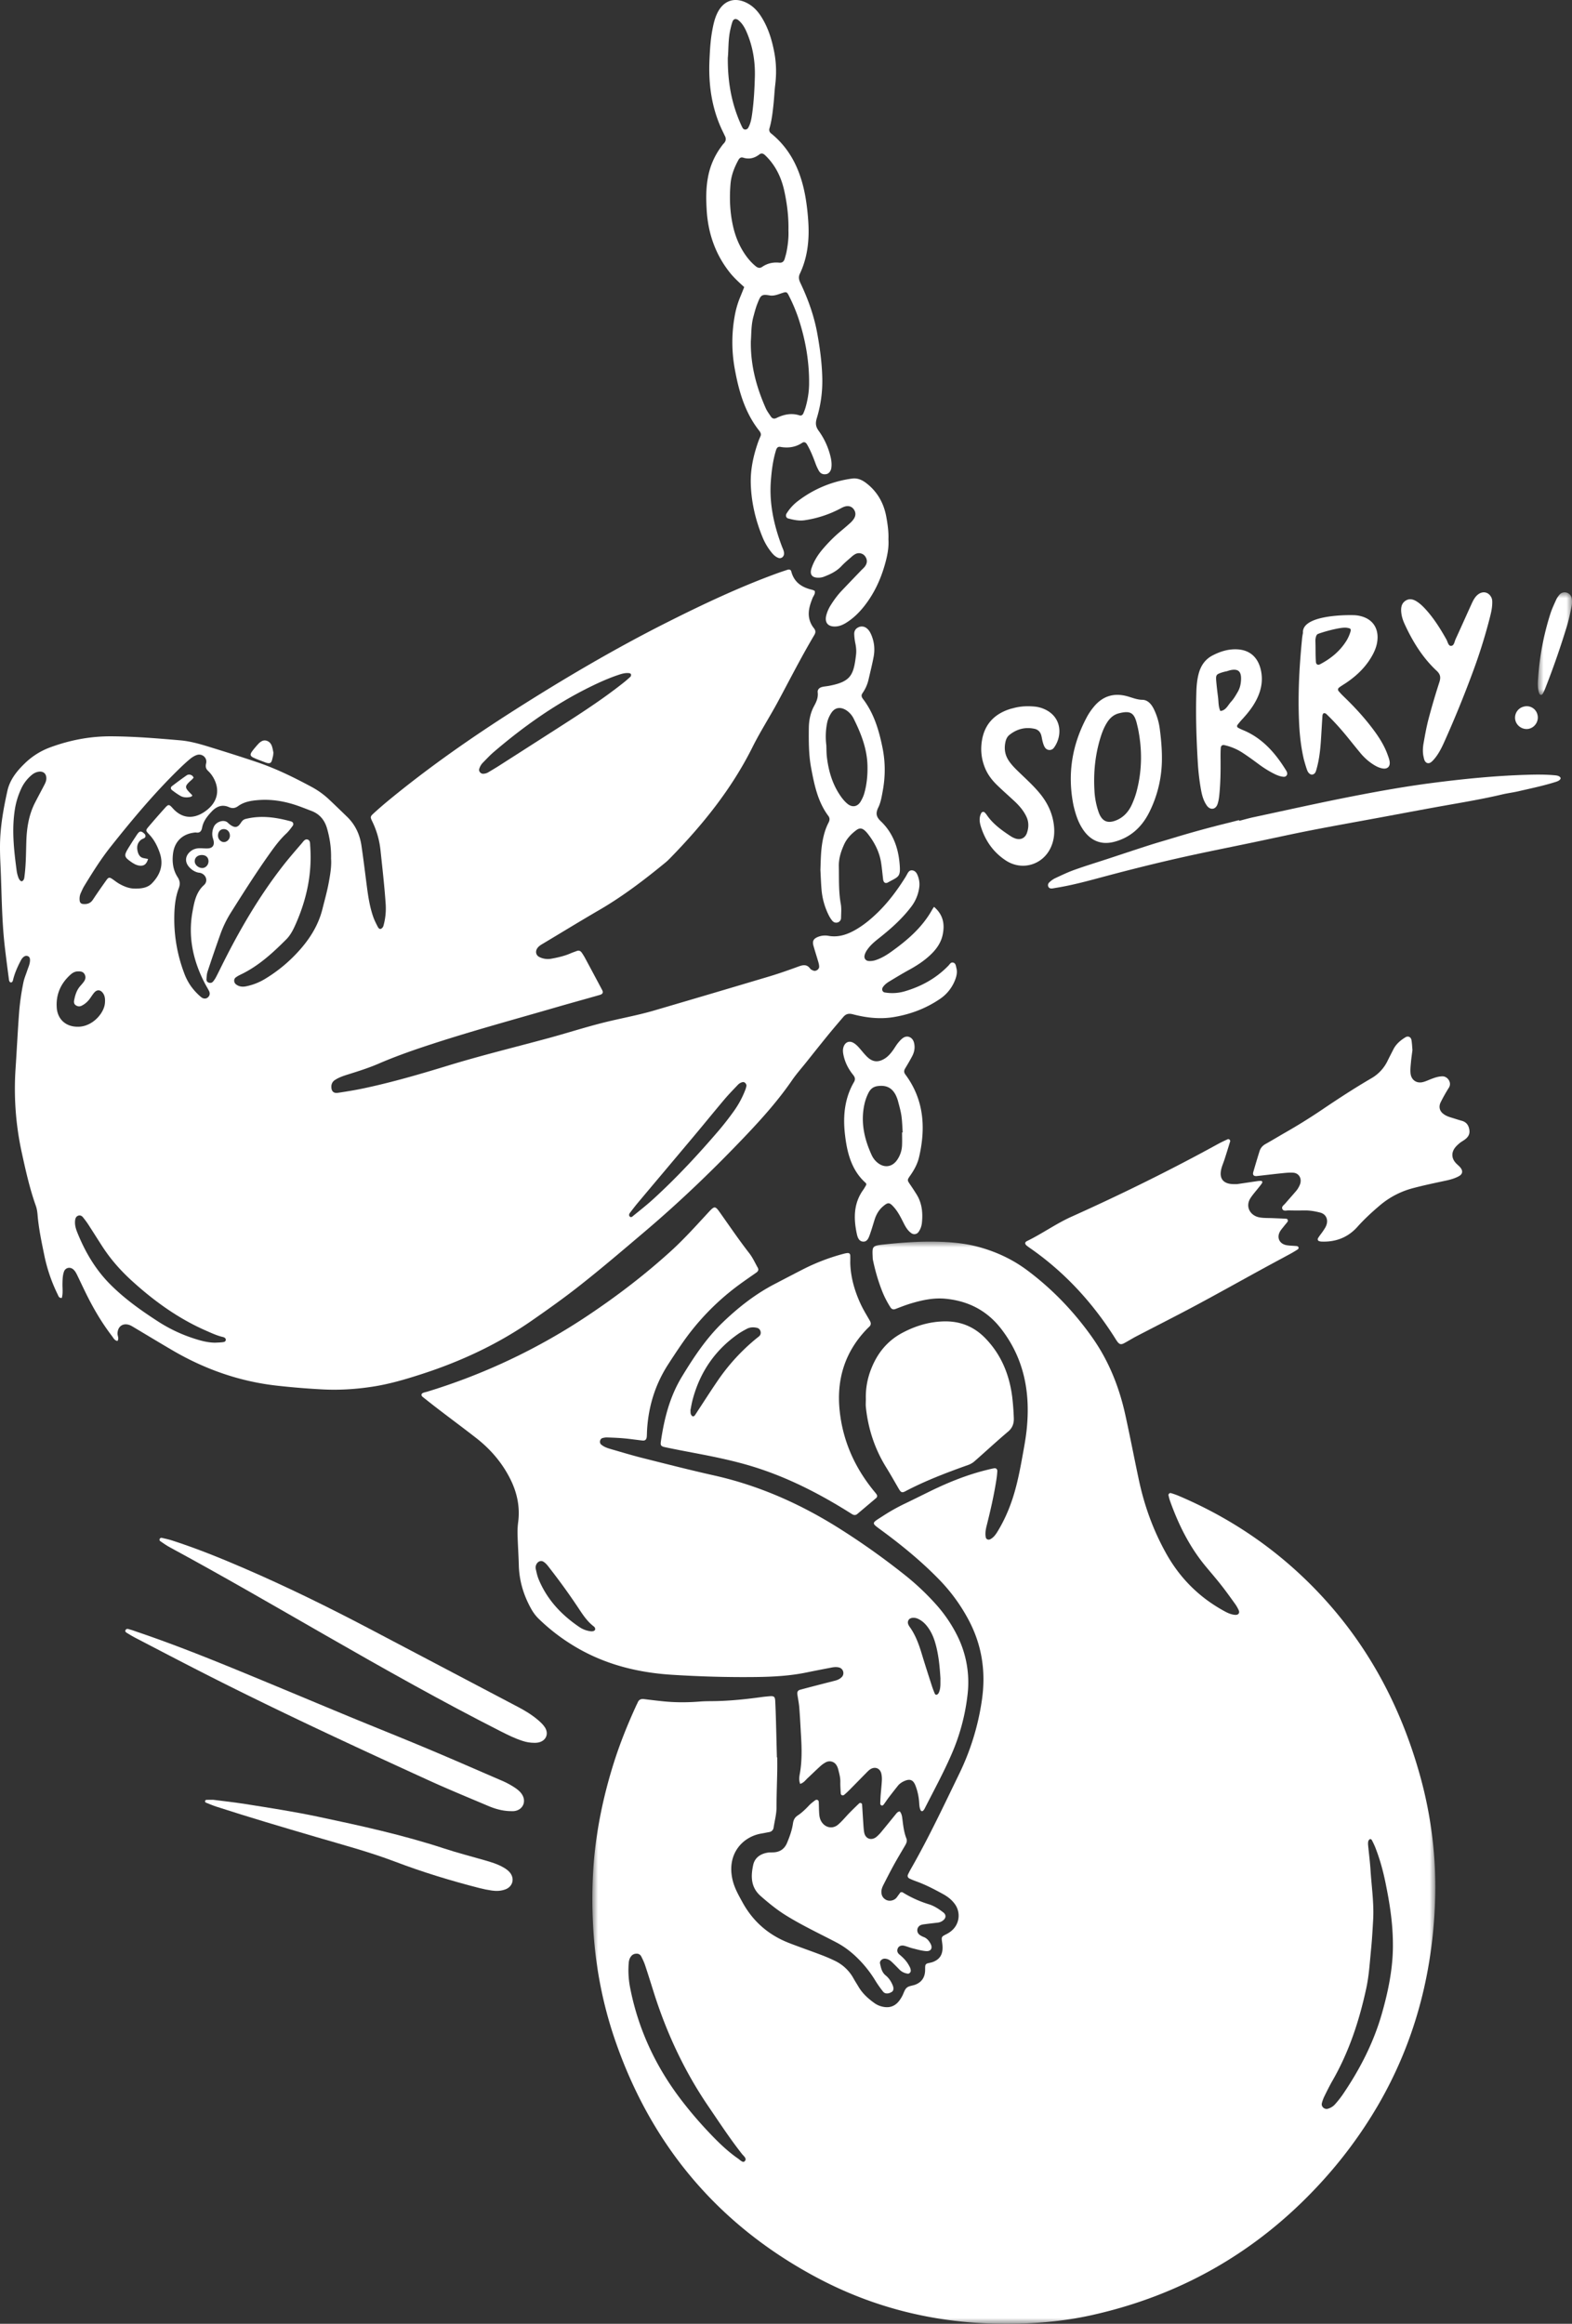 <svg viewBox="0 0 138 204" xmlns="http://www.w3.org/2000/svg" xmlns:xlink="http://www.w3.org/1999/xlink">
  <rect x="0" y="0" width="138" height="204" fill="#333333" stroke="none"/>
  <defs>
    <path id="a" d="M0 0h74v95H0z"/>
    <path id="c" d="M0 0h3v9H0z"/>
  </defs>
  <g fill="none" fill-rule="evenodd">
    <path d="M63.892 5.07c-.016 2.125.326 3.963 1.087 5.712.068.156.135.314.22.46.108.184.375.17.483-.022.229-.404.295-.854.357-1.31.142-1.049.197-2.104.227-3.16.037-1.358-.18-2.674-.718-3.924-.171-.396-.377-.764-.712-1.04-.222-.184-.439-.145-.533.114-.078.213-.129.436-.18.657-.211.897-.159 1.818-.23 2.513m5.322 15.15c.024-1.192-.118-2.3-.35-3.392-.259-1.226-.78-2.324-1.692-3.195-.16-.152-.323-.222-.519-.07-.428.33-.897.443-1.417.278-.196-.063-.325.04-.412.199-.359.654-.63 1.345-.694 2.098-.104 1.234-.059 2.464.21 3.674.21.958.58 1.851 1.153 2.647.25.347.535.66.865.927.17.137.352.177.54.048.46-.317.965-.429 1.51-.374.27.027.416-.114.484-.365.052-.193.115-.384.153-.58.127-.647.197-1.301.169-1.894m-3.302 9.743c-.027 2.162.506 4.046 1.304 5.862.113.258.288.488.443.726.124.191.288.247.501.144.648-.315 1.313-.46 2.022-.232.144.047.277-.025.34-.174.077-.183.151-.37.204-.56.185-.664.295-1.34.301-2.03.02-1.995-.327-3.927-.954-5.81a15.046 15.046 0 0 0-.837-1.962c-.147-.296-.215-.318-.53-.217-.371.12-.746.293-1.137.224-.756-.133-.795.006-1.085.731-.146.369-.244.76-.349 1.144-.205.752-.17 1.532-.223 2.154m-.581-4.762c-.494-.449-.93-.847-1.299-1.318-1.25-1.596-1.88-3.436-1.997-5.461-.055-.942-.066-1.887.109-2.828a6.454 6.454 0 0 1 1.172-2.724c.067-.09.132-.186.21-.266.208-.211.24-.441.095-.7-.041-.075-.072-.155-.11-.232-1.028-2.044-1.34-4.233-1.226-6.504.04-.83.087-1.66.238-2.479.098-.536.212-1.067.454-1.558.528-1.068 1.473-1.407 2.525-.903.547.261.962.677 1.293 1.188.63.971.965 2.06 1.178 3.192.176.935.195 1.877.081 2.824-.068.568-.09 1.142-.151 1.712-.076.712-.153 1.424-.353 2.115a.398.398 0 0 0 .143.455c1.864 1.51 2.712 3.582 3.068 5.916.099.65.167 1.308.203 1.965.085 1.536-.084 3.036-.75 4.438-.14.298-.078.536.051.809.661 1.396 1.187 2.843 1.469 4.374.238 1.296.416 2.6.449 3.922a11.164 11.164 0 0 1-.476 3.56c-.125.407-.126.722.147 1.102a6.41 6.41 0 0 1 1.08 2.403c.06.284.084.567.048.853-.038.298-.217.52-.44.565-.275.056-.507-.038-.65-.279a4.187 4.187 0 0 1-.318-.696c-.206-.564-.43-1.12-.733-1.637-.095-.163-.238-.254-.418-.136-.595.394-1.238.48-1.924.357-.19-.035-.308.075-.368.266-.275.88-.39 1.788-.46 2.703-.155 2.015.271 3.928.978 5.79.08.21.197.409.176.653-.022.243-.252.415-.477.339-.248-.084-.432-.258-.596-.456a5.366 5.366 0 0 1-.823-1.391c-.61-1.494-.975-3.053-1.022-4.671-.037-1.273.238-2.504.66-3.699.058-.161.128-.318.195-.476.063-.148.024-.277-.06-.4-.017-.024-.032-.048-.05-.07-1.255-1.586-1.796-3.472-2.15-5.433a12.99 12.99 0 0 1 .004-4.7 7.935 7.935 0 0 1 .485-1.64c.11-.262.213-.527.34-.844" fill="#FFF"/>
    <path d="M72.54 65.418c.013.31.007.69.052 1.065.152 1.267.516 2.457 1.262 3.489.162.223.349.44.56.607.424.334.88.235 1.15-.233.124-.214.234-.445.303-.683.228-.79.303-1.603.286-2.426-.03-1.49-.557-2.824-1.198-4.12a1.882 1.882 0 0 0-.659-.762c-.436-.28-.967-.326-1.335.257-.169.268-.292.548-.354.86a6.134 6.134 0 0 0-.068 1.946m-.518 10.95c.031-.904.04-1.723.19-2.532.104-.56.256-1.102.517-1.605.11-.212.141-.399-.015-.608-.923-1.234-1.226-2.718-1.506-4.205-.216-1.15-.214-2.319-.203-3.486.007-.704.14-1.372.483-1.991.194-.354.35-.722.296-1.163-.03-.242.148-.408.372-.466.203-.052.415-.065.622-.104 1.928-.365 2.163-.946 2.372-2.74.04-.343.003-.69-.07-1.034a4.86 4.86 0 0 1-.089-.748c-.015-.276.106-.49.348-.607a.673.673 0 0 1 .764.091c.197.159.314.382.408.615.242.597.303 1.224.186 1.854-.126.68-.297 1.35-.451 2.024a3.4 3.4 0 0 1-.531 1.191c-.128.184-.084.336.045.506.965 1.265 1.409 2.762 1.719 4.314.25 1.249.247 2.5.015 3.757-.091.497-.17 1.002-.388 1.45-.237.49-.21.809.213 1.21.999.947 1.5 2.19 1.64 3.584.137 1.348-.031 1.247-1.007 1.79-.23.13-.393.01-.428-.28-.056-.47-.098-.94-.167-1.406-.147-.994-.593-1.842-1.196-2.609a2.134 2.134 0 0 0-.187-.205c-.282-.275-.506-.308-.805-.084-.446.334-.836.74-1.07 1.26-.27.597-.474 1.221-.46 1.906.022 1.102-.028 2.204.17 3.3.072.396.032.816.025 1.225a.412.412 0 0 1-.313.412c-.191.051-.36-.025-.48-.18a2.725 2.725 0 0 1-.296-.472 6.19 6.19 0 0 1-.618-2.161c-.055-.628-.075-1.258-.105-1.803" fill="#FFF"/>
    <path d="m79.189 99.412.055-.002c-.034-.483-.043-.97-.11-1.448-.059-.413-.175-.818-.281-1.221a2.985 2.985 0 0 0-.231-.628c-.347-.655-.868-.865-1.576-.767-.41.057-.649.272-.827.636a4.262 4.262 0 0 0-.343.995c-.332 1.564.001 3.013.637 4.41.133.293.327.54.579.728.58.434 1.242.325 1.663-.284a2.41 2.41 0 0 0 .43-1.257c.02-.386.004-.775.004-1.162m-3.14 4.537c-.012-.029-.016-.068-.036-.085-1.284-1.133-1.67-2.718-1.849-4.386-.168-1.577 0-3.105.805-4.488.133-.229.093-.416-.065-.612-.399-.494-.7-1.048-.844-1.693-.058-.256-.094-.507-.013-.764.133-.424.49-.58.855-.38.248.134.432.343.617.556.204.236.398.486.623.698.47.444.936.483 1.486.16.324-.19.564-.477.784-.786.146-.205.272-.429.43-.622.137-.168.289-.337.464-.449.372-.236.808-.026.926.42.114.431.04.838-.162 1.216-.194.364-.403.72-.615 1.072-.114.19-.105.348.026.525 1.619 2.18 1.808 4.642 1.2 7.25-.14.602-.433 1.132-.782 1.628-.277.393-.262.401.028.823.178.26.35.525.518.792.484.763.579 1.614.488 2.51-.03.297-.122.565-.288.802a.447.447 0 0 1-.64.122c-.314-.216-.505-.544-.678-.888-.243-.483-.483-.969-.837-1.374-.402-.46-.527-.47-.97-.094-.367.311-.6.715-.747 1.185-.134.43-.258.863-.41 1.285-.107.298-.227.649-.594.627-.354-.02-.48-.344-.55-.672-.296-1.375-.287-2.7.566-3.881.09-.127.166-.266.245-.402.015-.026.013-.063.019-.095" fill="#FFF"/>
    <path d="M15.855 69.877c.217.124.493.147.768.102a.506.506 0 0 0 .203-.07c.105-.076.013-.138-.052-.203-.598-.596-.592-.681.058-1.254.069-.06.118-.132.168-.19-.045-.063-.067-.118-.114-.156-.148-.12-.345-.146-.503-.038-.438.303-.86.619-1.277.936-.15.114-.134.26.006.368.232.179.477.353.743.505" fill="#FFF"/>
    <path d="M11.447 75.621c.266.192.54.358.852.377.296.018.551-.073.701-.59l-.414-.08c-.327-.064-.473-.363-.53-.725-.06-.385.075-.692.341-.892.086-.064.19-.084.28-.143.13-.084.125-.264-.004-.382-.288-.263-.42-.256-.645.078-.264.39-.518.79-.767 1.196-.386.627-.36.769.186 1.161" fill="#FFF"/>
    <path d="M65.557 116.657c.29-.153.605-.161.916-.083.29.073.408.473.21.69-.077.082-.173.147-.261.219a17.612 17.612 0 0 0-3.451 3.773c-.579.847-1.131 1.713-1.695 2.57-.094.143-.182.29-.282.428-.051.07-.143.115-.219.066a.388.388 0 0 1-.135-.197c-.026-.079-.016-.17-.027-.335.054-.26.107-.598.195-.927.633-2.378 1.932-4.3 3.944-5.723.254-.18.53-.334.805-.48m-5.704 4.213c-1.062 1.75-1.547 3.677-1.837 5.672-.051.349.007.429.4.511.836.176 1.677.336 2.517.495 1.653.314 3.301.646 4.916 1.126 2.782.828 5.369 2.082 7.85 3.57.367.221.732.447 1.094.675.164.102.316.116.47-.014l1.636-1.382c.137-.115.123-.244.028-.372-.085-.115-.18-.223-.27-.334-1.655-2.054-2.683-4.375-2.95-7.014-.272-2.679.437-5.04 2.29-7.023.098-.105.198-.206.303-.303.178-.164.174-.334.059-.536-.283-.496-.587-.984-.824-1.502-.515-1.125-.856-2.302-.894-3.55 0-.23.008-.458-.002-.686-.006-.13-.1-.212-.225-.203-.14.009-.28.045-.417.082a18.08 18.08 0 0 0-3.584 1.388c-.813.418-1.623.84-2.432 1.263-1.685.88-3.165 2.041-4.53 3.354-1.456 1.4-2.557 3.067-3.598 4.783" fill="#FFF"/>
    <path d="M19.136 73.361c0-.33.197-.565.486-.575.329-.011.569.245.56.597-.008.292-.262.549-.536.542-.274-.008-.51-.267-.51-.564m-1.39 2.842c-.32-.006-.628-.268-.65-.553-.024-.327.213-.569.577-.587.372-.02.618.185.631.523.013.332-.25.622-.558.617m11.102 1.337c-.144.764-.356 1.515-.545 2.27-.376 1.497-1.193 2.74-2.227 3.845a13.02 13.02 0 0 1-2.87 2.317 5.145 5.145 0 0 1-1.594.613c-.318.066-.626.039-.897-.172-.192-.15-.214-.456-.025-.601.135-.103.288-.185.442-.259 1.55-.74 2.797-1.884 3.998-3.086.393-.394.631-.892.851-1.393.929-2.117 1.409-4.324 1.26-6.65-.002-.03 0-.059-.003-.087-.032-.224.03-.522-.204-.624-.246-.108-.402.155-.54.316-.582.676-1.168 1.348-1.713 2.052-2.016 2.601-3.674 5.43-5.152 8.37-.22.437-.432.878-.658 1.313-.079.15-.173.3-.287.424-.103.112-.253.123-.397.06-.122-.053-.167-.17-.16-.28.013-.228.025-.466.096-.68.362-1.094.734-2.185 1.121-3.27.243-.68.56-1.328.946-1.938 1.121-1.777 2.245-3.552 3.467-5.261.418-.586.852-1.157 1.381-1.65.208-.194.379-.432.55-.661.12-.16.055-.346-.151-.402-1.31-.357-2.627-.55-3.975-.212-.219.055-.319.19-.436.367-.26.389-.491.425-.858.184a1.818 1.818 0 0 1-.265-.218c-.336-.327-1.03-.093-1.23.354-.121.27-.168.551-.122.844.023.141.082.277.106.418.065.379-.11.611-.498.636-.227.014-.457-.014-.685-.016-.324-.003-.621.077-.874.295-.454.394-.491.92-.089 1.365.197.216.432.378.713.461.11.032.23.03.335.07.454.172.612.716.246 1.046-.7.631-.852 1.49-1.005 2.329-.406 2.215.05 4.3 1.07 6.276.12.23.257.45.375.681.102.199.088.391-.077.555-.16.158-.408.166-.622-.014a5.23 5.23 0 0 1-.927-1.014 5.019 5.019 0 0 1-.578-1.156 13.367 13.367 0 0 1-.842-4.66c0-.912.064-1.849.396-2.728.129-.341.113-.634-.105-.97-.405-.625-.494-1.345-.398-2.083.13-1.007.784-1.667 1.782-1.812.085-.012.173-.03.256-.017.34.052.46-.155.514-.435.106-.567.447-.988.822-1.392.43-.462.928-.672 1.538-.401.294.13.542.094.8-.093.53-.385 1.153-.48 1.784-.529 1.128-.087 2.222.09 3.29.443.46.154.911.338 1.365.51.725.275 1.161.811 1.371 1.551.238.838.369 1.69.348 2.624.053.696-.076 1.44-.214 2.175m-9.03 40.1c-.022.176-.203.18-.339.196-.198.023-.398.025-.598.036-.607-.006-1.187-.153-1.76-.337a13.34 13.34 0 0 1-3.178-1.482c-1.542-.995-3.041-2.052-4.335-3.371-1.266-1.29-2.156-2.825-2.828-4.498-.14-.35-.238-.711-.18-1.095.027-.18.113-.33.302-.377.153-.039.286.032.378.147.162.2.32.407.46.623.423.65.834 1.31 1.256 1.96.724 1.117 1.597 2.103 2.578 2.996 1.964 1.788 4.092 3.323 6.532 4.387.471.205.936.425 1.44.542.146.034.292.105.272.273M4.983 88.476c-.086-1.167.345-2.145 1.213-2.92.172-.153.37-.269.614-.278.235-.008.465-.003.605.23.134.222.1.445-.039.65-.097.141-.212.27-.327.4-.318.357-.45.795-.54 1.253-.036.184-.008.346.162.452.156.097.32.112.49.03.288-.141.523-.348.714-.606.136-.185.255-.385.406-.557.252-.287.567-.243.78.086.167.257.172.537.151.83-.065.924-1.136 2.112-2.387 2.089-1.022.008-1.765-.63-1.842-1.66m2.11-10.08c.096-.21.185-.424.304-.619.72-1.177 1.451-2.35 2.308-3.43 1.891-2.385 3.842-4.72 6.022-6.846.308-.3.622-.595.952-.868.174-.145.376-.273.587-.348.468-.165.943.232.83.722-.07.296-.034.479.182.682.184.174.346.387.469.61.584 1.06.322 2.042-.476 2.726-.963.825-2.142 1.022-3.109-.072-.314-.355-.38-.355-.665-.039-.481.532-.953 1.072-1.418 1.62-.305.359-.31.38.005.709.449.468.731 1.023.94 1.628.36 1.05.045 1.926-.69 2.68-.335.343-.814.475-1.524.457-.432.003-.912-.173-1.363-.434-.197-.113-.376-.26-.565-.389-.273-.187-.352-.183-.553.098-.4.562-.794 1.127-1.174 1.702-.221.336-.529.415-.89.373-.16-.019-.252-.127-.27-.287-.027-.233 0-.461.098-.676m-3.03-9.973c-.013.204-.14.43-.261.66-.24.458-.485.914-.722 1.375-.552 1.074-.733 2.238-.769 3.427-.031 1.009-.028 2.018-.158 3.021-.022.17-.028.352-.203.45-.111.062-.276-.11-.366-.398a3.012 3.012 0 0 1-.12-.504c-.243-1.831-.453-3.664-.14-5.51.103-.6.29-1.174.546-1.724.209-.45.508-.835.882-1.158.2-.171.422-.292.69-.318.402-.039.665.216.621.679m38.003-.9a1.3 1.3 0 0 1 .346-.589c.302-.306.595-.625.92-.904 2.623-2.247 5.42-4.233 8.524-5.753.797-.39 1.605-.752 2.447-1.032.3-.1.601-.186.92-.149.082.01.17.042.177.156-.014.05-.013.12-.047.151-.19.174-.384.345-.585.506-1.864 1.485-3.863 2.77-5.865 4.053-1.712 1.097-3.422 2.195-5.135 3.29-.29.185-.587.357-.88.534a.915.915 0 0 1-.487.143c-.204-.001-.385-.213-.335-.406m13.302 38.864c.21-.274.42-.548.642-.812 1.645-1.96 3.295-3.914 4.939-5.875.886-1.057 1.755-2.13 2.645-3.184.37-.438.772-.85 1.168-1.265a.81.81 0 0 1 .44-.254c.13-.024.311.092.328.318-.011.044-.035.185-.084.316a8.3 8.3 0 0 1-1.063 1.97 25.593 25.593 0 0 1-1.273 1.632c-1.815 2.119-3.71 4.162-5.77 6.041-.55.502-1.137.965-1.717 1.434-.093.076-.232.238-.36.062-.098-.137.02-.272.105-.383m-8.659 9.531c1.365-.95 2.722-1.912 4.033-2.94 2.01-1.575 3.95-3.237 5.899-4.89 3.154-2.678 6.13-5.548 8.977-8.554 1.404-1.483 2.753-3.011 3.915-4.702.373-.544.816-1.04 1.228-1.557.628-.786 1.252-1.574 1.887-2.354.453-.556.92-1.102 1.386-1.646.222-.259.463-.328.832-.232 1.194.313 2.408.451 3.645.238 1.429-.245 2.754-.743 3.962-1.556a3.55 3.55 0 0 0 1.41-1.801c.108-.308.159-.62.076-.934-.048-.183-.05-.43-.291-.486-.203-.046-.292.148-.406.267-1.085 1.124-2.403 1.843-3.886 2.27a3.903 3.903 0 0 1-1.699.088c-.219-.034-.298-.28-.169-.47.15-.221.357-.375.578-.508.564-.34 1.127-.683 1.704-.999.732-.401 1.425-.853 2.018-1.45.455-.457.805-.984.942-1.622.199-.927.064-1.766-.757-2.468-.063.096-.115.166-.157.24-.877 1.578-2.204 2.709-3.639 3.731-.397.283-.815.53-1.282.69a1.58 1.58 0 0 1-.671.093c-.254-.024-.405-.238-.348-.487.06-.26.203-.472.367-.676.29-.363.653-.644 1.013-.93.99-.788 1.926-1.632 2.7-2.647a3.558 3.558 0 0 0 .722-1.733c.05-.386-.014-.75-.165-1.098-.094-.216-.255-.396-.519-.387-.194.008-.287.166-.372.32-.056.1-.11.203-.171.3-.692 1.1-1.46 2.14-2.388 3.05-.575.563-1.191 1.083-1.884 1.493-.752.446-1.546.743-2.448.591a1.69 1.69 0 0 0-.928.081c-.41.165-.53.37-.408.801.133.472.285.937.422 1.408.039.136.073.28.074.42.001.224-.29.421-.496.342-.104-.04-.229-.089-.29-.174-.273-.38-.595-.347-.985-.205-.859.314-1.722.62-2.597.883a2054.28 2054.28 0 0 1-10.11 2.991c-1.508.444-3.06.71-4.582 1.099-1.576.402-3.13.901-4.7 1.328-2.95.802-5.92 1.523-8.845 2.42-2.432.745-4.874 1.456-7.363 1.985-.753.16-1.515.283-2.278.398-.392.059-.583-.15-.576-.55a.664.664 0 0 1 .318-.578c.364-.24.774-.37 1.182-.498.9-.282 1.798-.566 2.667-.942 1.312-.568 2.659-1.05 4.015-1.502 3.825-1.274 7.715-2.323 11.583-3.447 1.263-.366 2.53-.712 3.794-1.075.27-.078.329-.215.208-.443-.5-.942-1.002-1.881-1.507-2.82a5.523 5.523 0 0 0-.273-.44c-.106-.159-.25-.23-.44-.157-.187.07-.377.134-.56.213-.53.229-1.086.356-1.649.46a1.678 1.678 0 0 1-1.086-.146c-.282-.144-.36-.462-.194-.735.125-.207.322-.32.52-.438 1.647-.984 3.283-1.989 4.943-2.953 2.064-1.2 3.954-2.644 5.796-4.156.155-.127.3-.269.44-.412 2.843-2.913 5.38-6.052 7.215-9.734.68-1.365 1.512-2.65 2.235-3.995 1.05-1.952 2.053-3.93 3.186-5.836.144-.242.123-.408-.042-.618a2 2 0 0 1-.439-1.37c.023-.438.167-.845.325-1.25.08-.204.265-.379.194-.644-.075-.032-.15-.076-.23-.095-.896-.208-1.58-.652-1.828-1.613-.044-.17-.192-.19-.346-.138-.27.092-.543.178-.812.275-3.339 1.213-6.548 2.725-9.719 4.322-4.556 2.293-8.95 4.877-13.258 7.614-3.898 2.478-7.683 5.117-11.254 8.061-.42.347-.832.704-1.235 1.072-.344.314-.35.342-.162.736a7.59 7.59 0 0 1 .72 2.478c.098.918.199 1.835.289 2.754.065.66.124 1.321.169 1.983a5.659 5.659 0 0 1-.198 1.971.433.433 0 0 1-.21.247c-.119.054-.222-.058-.272-.155-.145-.28-.292-.564-.398-.86-.3-.846-.442-1.73-.559-2.617-.161-1.23-.308-2.463-.49-3.689-.145-.964-.542-1.817-1.247-2.503-.515-.5-1.031-1-1.553-1.492a7.198 7.198 0 0 0-1.524-1.115c-1.564-.843-3.153-1.63-4.839-2.198-1.191-.402-2.39-.784-3.59-1.155-1.038-.32-2.082-.669-3.162-.762-2.02-.175-4.044-.343-6.074-.352-1.846-.007-3.63.338-5.365.982a6.305 6.305 0 0 0-2.227 1.423c-.685.668-1.28 1.411-1.496 2.38-.275 1.238-.509 2.484-.606 3.754-.071.925-.044 1.844-.001 2.768.111 2.392.102 4.79.379 7.173.113.974.24 1.947.37 2.92.009.072.064.18.12.197.144.044.203-.084.229-.194.134-.566.363-1.093.626-1.607.093-.18.185-.363.366-.47a.338.338 0 0 1 .326-.022c.12.054.164.16.172.276.025.359-.14.672-.247 1-.107.327-.247.647-.32.983a21.558 21.558 0 0 0-.41 2.998c-.11 1.525-.183 3.053-.286 4.578-.168 2.494.01 4.963.542 7.4.344 1.575.693 3.152 1.235 4.675.085.242.128.505.15.762.097 1.212.35 2.397.594 3.583a14.266 14.266 0 0 0 1.17 3.427c.07.143.11.34.366.319.12-.417.049-.851.059-1.279.008-.348.016-.695.13-1.026.125-.364.551-.453.835-.188.195.182.295.423.408.655.25.519.494 1.041.75 1.557.63 1.267 1.346 2.48 2.207 3.603.136.177.23.407.493.456.164-.217.006-.438.01-.655.012-.62.468-.95 1.047-.748.133.046.256.125.378.198 1.133.674 2.26 1.358 3.397 2.023 2.853 1.67 5.91 2.742 9.193 3.106a67.63 67.63 0 0 0 4.015.328c1.457.074 2.91-.02 4.357-.242 1.475-.226 2.897-.645 4.312-1.104 3.448-1.116 6.704-2.631 9.693-4.713" fill="#FFF"/>
    <path d="M74.32 44.436c.307-.034.547.104.69.373.141.268.088.52-.061.748a1.996 1.996 0 0 1-.34.381c-.274.247-.556.484-.837.72-.544.455-1.044.96-1.512 1.504-.432.502-.796 1.057-1.015 1.707-.173.514-.001.814.498.843.187.012.39-.01.565-.076.57-.217 1.122-.471 1.566-.945.272-.29.58-.542.877-.805a1.67 1.67 0 0 1 .34-.246.672.672 0 0 1 .88.234c.188.29.168.59-.07.89-.089.112-.2.202-.299.305-.572.597-1.145 1.192-1.714 1.792-.354.374-.662.79-.94 1.232a3.11 3.11 0 0 0-.42.958c-.13.574.123.917.666.947.37.02.705-.096 1.021-.285.656-.393 1.202-.923 1.684-1.542.844-1.082 1.417-2.31 1.794-3.659.2-.714.346-1.43.298-2.158.027-.677-.068-1.323-.182-1.96-.221-1.241-.805-2.25-1.772-2.988-.37-.284-.772-.456-1.231-.393a9.958 9.958 0 0 0-4.719 1.943 4.043 4.043 0 0 0-1.038 1.127c-.102.169-.039.385.136.43.48.126.96.234 1.464.157a9.753 9.753 0 0 0 3.133-1.03c.174-.092.345-.182.539-.204" fill="#FFF"/>
    <path d="M76.012 123.534c.198 1.899.779 3.667 1.787 5.29.382.616.736 1.25 1.102 1.877.182.313.28.37.571.217 1.79-.943 3.674-1.654 5.573-2.331a1.71 1.71 0 0 0 .532-.33c.976-.857 1.927-1.741 2.918-2.577.396-.334.524-.732.503-1.201a22.161 22.161 0 0 0-.147-1.904c-.257-1.944-.975-3.676-2.358-5.1-.982-1.01-2.174-1.493-3.563-1.474-1.315.017-2.545.385-3.707 1.001-1.313.696-2.19 1.772-2.734 3.144a6.627 6.627 0 0 0-.48 2.662c0 .242-.022.487.003.726" fill="#FFF"/>
    <path d="M22.766 66.732c.116.046.236.082.35.131.748.32.716.05.854-.5.022-.09.02-.187.03-.301-.082-.377-.106-.835-.533-1.013-.42-.175-.712.156-.952.435-.746.865-.698.873.25 1.248" fill="#FFF"/>
    <path d="M51.886 143.21a2.231 2.231 0 0 1-1.035-.381c-1.569-1.066-2.824-2.402-3.558-4.17-.12-.286-.187-.596-.255-.9a.624.624 0 0 1 .138-.56c.14-.164.36-.207.536-.096.248.157.41.396.583.62a56.867 56.867 0 0 1 2.452 3.399c.392.593.778 1.196 1.356 1.641.092.071.162.157.142.286-.016.105-.172.175-.359.162m27.876-.997c.117-.197.47-.252.787-.118.348.149.625.393.854.692.316.412.529.873.678 1.368.313 1.043.413 2.116.478 3.207-.014.412.04.845-.15 1.246a.35.35 0 0 1-.17.165c-.09.035-.16-.045-.19-.122a8.56 8.56 0 0 1-.239-.637c-.295-.92-.594-1.839-.873-2.764-.255-.847-.544-1.675-1.063-2.407-.133-.188-.252-.395-.112-.63m-13.4 5.008c1.493-.018 2.978-.098 4.445-.4.728-.15 1.459-.29 2.19-.431.225-.043.456-.064.681.001.356.102.48.56.224.827-.162.17-.37.265-.596.323-.609.157-1.218.312-1.827.47-.416.108-.83.217-1.245.33-.2.054-.264.203-.237.392.055.394.139.786.17 1.182.065.823.105 1.647.153 2.471.066 1.11.091 2.219-.106 3.323-.049.274-.096.562.03.893.33-.102.467-.332.651-.501.378-.349.742-.712 1.124-1.057.146-.133.313-.251.488-.343a.7.7 0 0 1 .906.234c.077.116.135.253.17.389.09.357.193.712.186 1.09-.006.341.017.683.038 1.024.01.163.183.229.312.117.173-.149.34-.306.5-.468.463-.467.92-.938 1.383-1.406.12-.121.237-.25.376-.347.42-.287.885-.112.992.375.043.193.056.397.046.594-.023.426-.072.85-.105 1.276a13.5 13.5 0 0 0-.036.766c-.001.045.038.107.078.134.09.06.172.002.222-.063.155-.205.293-.422.449-.626.258-.34.524-.677.79-1.012.143-.182.329-.311.541-.41.516-.237.811-.134 1.013.392.175.453.279.926.317 1.411.02.255.018.516.137.75.04.08.137.106.21.041a.706.706 0 0 0 .148-.208c.788-1.55 1.62-3.078 2.318-4.672a18.17 18.17 0 0 0 1.442-5.337 9.138 9.138 0 0 0-.862-5.066 12.35 12.35 0 0 0-1.907-2.83 22.24 22.24 0 0 0-2.876-2.692 64.444 64.444 0 0 0-5.598-3.968c-3.413-2.154-7.05-3.776-11.012-4.663-2.095-.469-4.175-1.002-6.256-1.526-.944-.237-1.875-.521-2.81-.79-.303-.087-.603-.19-.848-.4-.178-.152-.11-.499.115-.563.135-.04.281-.062.421-.057.487.017.974.035 1.459.079.542.049 1.08.13 1.621.19.246.029.365-.076.39-.334.015-.17.013-.341.022-.511.112-2.09.697-4.031 1.832-5.8.385-.6.779-1.196 1.183-1.783a21.68 21.68 0 0 1 4.965-5.17c.527-.391 1.07-.763 1.61-1.14.162-.114.235-.247.132-.431-.238-.422-.437-.875-.731-1.254-.843-1.083-1.616-2.212-2.406-3.331-.652-.924-.585-.934-1.382-.071-1.007 1.092-2.004 2.193-3.105 3.195-2.268 2.061-4.693 3.92-7.243 5.625a53.4 53.4 0 0 1-14.138 6.714c-.109.034-.223.054-.33.091-.214.075-.25.237-.074.377.492.393.986.781 1.486 1.163 1.068.816 2.148 1.617 3.207 2.443 1.28.999 2.311 2.209 3.027 3.67.577 1.18.827 2.416.654 3.73a6.972 6.972 0 0 0-.051 1.107c.025.882.087 1.763.109 2.645.034 1.368.414 2.634 1.077 3.826.182.328.397.622.665.885a17.01 17.01 0 0 0 2.683 2.13c2.736 1.771 5.773 2.583 9.002 2.788 2.462.156 4.925.228 7.392.198" fill="#FFF"/>
    <g transform="translate(52 109)">
      <mask id="b" fill="#fff">
        <use xlink:href="#a"/>
      </mask>
      <path d="M64.04 75.64c.054-.219.137-.436.237-.639.226-.46.454-.92.71-1.366 1.447-2.523 2.34-5.252 2.952-8.085.248-1.148.31-2.32.428-3.484.082-.824.125-1.652.174-2.479.088-1.49-.137-2.964-.23-4.445-.045-.712-.14-1.421-.207-2.132a1.206 1.206 0 0 1 .005-.34.328.328 0 0 1 .126-.2c.08-.05.169.016.205.087.116.228.23.458.32.697.381.987.66 2.007.871 3.042.36 1.764.649 3.539.647 5.432.013 2.021-.4 4.057-.976 6.069-.74 2.58-1.956 4.923-3.46 7.124a9.02 9.02 0 0 1-.637.801c-.17.197-.39.33-.641.402-.292.083-.595-.186-.523-.483m-50.67 5.093c-.158.161-.398-.11-.575-.234-.987-.684-1.836-1.527-2.655-2.401a34.693 34.693 0 0 1-2.584-3.076c-2.134-2.885-3.586-6.083-4.26-9.628a7.964 7.964 0 0 1-.105-2.05c.014-.203.06-.395.179-.565.123-.176.282-.276.548-.27a.43.43 0 0 1 .373.242c.13.253.252.513.342.782.253.759.49 1.523.73 2.286 1.128 3.594 2.696 6.974 4.817 10.087.964 1.414 1.9 2.847 2.96 4.192.143.18.46.402.23.635M43.866 8.386C42.266 6.131 40.387 4.17 38.18 2.52 36.884 1.552 35.456.889 33.907.467c-1.213-.33-2.455-.435-3.703-.461-1.56-.033-3.114.082-4.667.25-1.011.108-.968.181-.925 1.188.005.113.032.226.057.338.19.867.438 1.716.762 2.542.198.507.447.989.74 1.446.103.16.242.218.437.144.45-.172.9-.35 1.36-.488.983-.293 1.988-.511 3.017-.414 1.981.187 3.634 1.013 4.884 2.62 2.009 2.582 2.583 5.538 2.273 8.728-.06.625-.162 1.248-.273 1.866-.263 1.463-.518 2.928-.983 4.345-.323.982-.738 1.92-1.27 2.804-.176.292-.362.583-.68.75-.167.088-.365.012-.399-.17-.065-.345-.007-.68.078-1.017.343-1.358.654-2.723.865-4.11.034-.225.057-.453.07-.681.008-.164-.114-.278-.265-.252-.195.033-.388.081-.58.128-1.745.421-3.4 1.085-5.011 1.87-.74.362-1.476.732-2.218 1.088a17.1 17.1 0 0 0-1.932 1.08c-1.086.707-1.105.585-.071 1.35 1.764 1.303 3.456 2.692 4.989 4.272a15.424 15.424 0 0 1 2.561 3.514c1.184 2.223 1.537 4.571 1.172 7.062a21.95 21.95 0 0 1-1.982 6.448c-1.347 2.773-2.657 5.567-4.185 8.248a8.047 8.047 0 0 0-.32.605c-.07.153-.003.288.137.356.203.1.416.181.629.259.803.291 1.556.688 2.304 1.097.43.235.807.53 1.086.942a1.73 1.73 0 0 1-.059 2c-.194.251-.439.439-.725.583-.449.227-.443.235-.372.744.02.141.034.284.035.427.005.634-.252 1.033-.825 1.261-.157.063-.328.084-.492.13a.266.266 0 0 0-.204.243c-.013.142-.006.285-.012.428-.028.571-.306.973-.828 1.187-.258.107-.585.112-.781.281-.198.17-.267.49-.403.739-.081.15-.173.297-.278.43-.373.475-.86.627-1.44.496a1.923 1.923 0 0 1-.699-.303c-.561-.399-1.067-.852-1.421-1.457-.145-.246-.302-.485-.44-.735a3.678 3.678 0 0 0-1.66-1.548 14.324 14.324 0 0 0-1.172-.502c-.928-.352-1.866-.677-2.792-1.035-1.789-.69-3.169-1.866-4.103-3.561-.345-.626-.702-1.245-.874-1.949-.564-2.315.876-3.842 2.535-4.113.223-.037.445-.085.668-.126a.455.455 0 0 0 .392-.4c.089-.592.254-1.17.254-1.78 0-1.058.043-2.116.063-3.174.008-.4.001-.8.001-1.201h-.03c-.028-1.058-.052-2.116-.082-3.174-.017-.6-.036-1.202-.067-1.801-.02-.357-.118-.427-.493-.395-.226.02-.453.04-.677.07-1.378.19-2.758.335-4.15.359-.425.007-.852.002-1.275.036-1.105.089-2.209.091-3.312-.026a78.323 78.323 0 0 1-1.603-.187c-.253-.032-.447.029-.554.282-.044.105-.1.205-.148.309-.761 1.663-1.442 3.358-1.989 5.107C.98 48.65.38 51.503.132 54.418a40.815 40.815 0 0 0-.091 5.145c.149 3.6.779 7.107 1.944 10.505 3.198 9.32 9.13 16.313 17.775 20.903 4.889 2.597 10.136 3.906 15.677 4.02 2.85.057 5.672-.139 8.45-.76 7.808-1.747 14.466-5.558 19.927-11.464a39.442 39.442 0 0 0 5.099-6.852c3.246-5.541 4.84-11.565 5.064-17.966a36.397 36.397 0 0 0-1.33-11.117c-1.903-6.818-5.296-12.736-10.465-17.575-3.171-2.969-6.77-5.27-10.756-6.959a6.591 6.591 0 0 0-.641-.222c-.109-.033-.232.089-.206.2.039.166.079.334.136.495.746 2.086 1.72 4.047 3.144 5.757.456.547.922 1.087 1.362 1.648.422.538.82 1.096 1.219 1.651.116.161.212.34.297.52.12.257-.028.442-.32.418-.438-.036-.81-.252-1.178-.462-2.073-1.184-3.69-2.824-4.862-4.922-1.125-2.011-1.904-4.15-2.387-6.4-.413-1.928-.782-3.866-1.207-5.791-.542-2.452-1.456-4.742-2.918-6.804" fill="#FFF" mask="url(#b)"/>
    </g>
    <path d="M78.466 163.719c.314-.57.65-1.127.978-1.688.117-.2.217-.402.124-.64-.21-.531-.275-1.09-.345-1.651-.03-.24-.052-.502-.235-.72-.191.02-.287.165-.392.294-.394.483-.784.969-1.183 1.448a3.513 3.513 0 0 1-.468.49c-.453.367-.986.174-1.083-.396-.052-.305-.063-.617-.085-.927-.036-.506-.062-1.013-.099-1.519-.008-.114-.17-.177-.256-.096-.288.273-.57.55-.848.832-.336.344-.638.726-1.003 1.036-.511.433-1.194.253-1.504-.341-.137-.262-.15-.542-.164-.823-.014-.282-.012-.565-.029-.846-.009-.155-.185-.225-.317-.126-.18.137-.365.273-.52.436-.312.33-.636.649-1.016.9-.26.173-.366.397-.41.697-.084.59-.29 1.15-.516 1.698-.211.512-.604.808-1.177.836-.17.009-.343-.001-.51.024-.65.099-1.15.449-1.287 1.08-.214.99-.225 1.958.652 2.73.705.619 1.423 1.206 2.225 1.703 1.426.884 2.944 1.596 4.427 2.372.843.442 1.555 1.037 2.194 1.728.463.5.87 1.042 1.224 1.625.206.337.437.661.683.97.167.212.49.198.774.01.136-.089.172-.302.078-.54-.138-.346-.336-.66-.627-.895-.34-.276-.412-.665-.497-1.047-.05-.225.183-.435.421-.426.243.01.437.12.605.28.225.215.445.436.66.66.206.214.455.334.746.377.132.02.272-.127.267-.262-.006-.208-.112-.377-.211-.547-.203-.346-.485-.622-.793-.878-.168-.14-.225-.324-.137-.532.086-.203.31-.297.581-.228.247.062.484.166.732.226.385.095.771.209 1.163.241.443.037.608-.272.399-.654-.14-.254-.31-.47-.593-.58a1.52 1.52 0 0 1-.372-.2.494.494 0 0 1 .091-.842c.123-.058.27-.072.41-.091.365-.049.733-.088 1.1-.133a.925.925 0 0 0 .465-.193c.27-.21.289-.5.017-.707-.384-.292-.786-.563-1.254-.709a9.894 9.894 0 0 1-2.319-1.052c-.038-.024-.104-.003-.181-.003l-.192.26c-.068.09-.127.19-.207.267-.221.217-.602.278-.87.135-.272-.146-.405-.38-.408-.692-.002-.236.086-.443.189-.644.295-.578.59-1.158.903-1.727" fill="#FFF"/>
    <path d="M128.333 98.395c-.244-.068-.486-.146-.728-.222-.188-.06-.381-.109-.56-.19a1.55 1.55 0 0 1-.426-.271c-.26-.246-.323-.595-.144-.954.218-.438.46-.865.72-1.278.276-.435-.112-.993-.563-.991-.347.001-.663.11-.98.23-.264.1-.522.231-.795.287-.528.108-.966-.212-1.028-.762-.035-.312.002-.636.03-.953.032-.375.09-.747.135-1.113-.028-.301-.037-.593-.087-.876-.046-.266-.297-.38-.519-.246-.441.268-.833.594-1.075 1.078-.168.335-.343.666-.507 1.003a3.526 3.526 0 0 1-1.444 1.538c-1.47.858-2.897 1.79-4.31 2.745-1.036.7-2.096 1.36-3.18 1.98-.59.337-1.171.693-1.766 1.024-.264.147-.446.35-.536.639a82.92 82.92 0 0 0-.549 1.829c-.072.254.044.379.314.35.727-.077 1.453-.17 2.18-.243.335-.034.676-.072 1.01-.049.509.035.774.508.605 1.003a2.067 2.067 0 0 1-.4.661c-.296.35-.605.688-.902 1.037-.122.144-.36.276-.247.496.105.205.355.108.542.112.479.012.957.009 1.436.004.455-.005.9.076 1.336.188.495.127.719.582.55 1.083-.062.188-.181.358-.29.524-.143.216-.314.412-.447.633-.057.095-.04.23.108.27a.74.74 0 0 0 .165.034c1.247.057 2.331-.341 3.182-1.293.613-.687 1.284-1.302 1.98-1.892a7.373 7.373 0 0 1 2.917-1.509c.954-.254 1.918-.453 2.88-.66.388-.082.768-.19 1.119-.38.343-.183.39-.471.13-.779-.13-.152-.295-.27-.424-.423-.334-.394-.358-.853-.058-1.273.116-.161.268-.298.419-.426.129-.11.282-.19.422-.288.295-.208.5-.462.442-.868-.058-.414-.254-.695-.657-.809" fill="#FFF"/>
    <path d="M113.826 109.39c-.29-.03-.586-.027-.873-.076-.61-.103-.882-.624-.61-1.16.09-.178.234-.33.357-.49.106-.138.224-.267.327-.406.074-.1.012-.258-.112-.266-.378-.025-.758-.034-1.136-.052-.41-.02-.827.004-1.225-.07-.813-.153-1.268-.956-.764-1.715.207-.312.461-.594.694-.89.106-.136.223-.266.31-.413.038-.063.024-.179-.097-.184a1.898 1.898 0 0 0-.346.026c-.636.092-1.272.187-1.755.258-.215 0-.274.002-.332 0-.86-.02-1.242-.468-1.062-1.282.068-.308.202-.6.299-.902.167-.521.33-1.043.49-1.567.032-.108-.112-.237-.21-.191-.292.134-.584.268-.864.422-4.192 2.306-8.484 4.414-12.85 6.378-1.362.613-2.572 1.488-3.91 2.141-.205.1-.205.253-.026.4.09.074.185.141.28.208 3.035 2.107 5.473 4.762 7.436 7.852.077.122.15.247.237.363.183.247.325.287.598.143.36-.191.706-.411 1.067-.6 1.733-.903 3.478-1.782 5.2-2.704 1.954-1.046 3.886-2.129 5.83-3.193.844-.462 1.693-.914 2.538-1.374.204-.112.403-.234.599-.36.042-.027.086-.093.084-.139-.004-.095-.086-.149-.174-.157" fill="#FFF"/>
    <path d="M47.224 150.992c-.526-.449-1.115-.807-1.727-1.13-4.346-2.286-8.69-4.576-13.036-6.863-3.61-1.899-7.268-3.7-11.015-5.317-2.083-.9-4.185-1.751-6.347-2.45-.298-.096-.607-.161-.914-.23-.044-.01-.118.026-.148.064-.058.074-.046.177.025.226.283.193.565.392.866.554 4.598 2.487 9.117 5.114 13.651 7.714 5.082 2.915 10.184 5.794 15.41 8.447.615.312 1.232.614 1.892.826.304.097.61.165 1.057.167-.014 0 .102 0 .216-.013.75-.088 1.082-.756.662-1.376-.158-.233-.375-.434-.592-.62" fill="#FFF"/>
    <path d="M45.258 156.977a7.007 7.007 0 0 0-1.252-.677c-2.157-.93-4.307-1.875-6.473-2.783-2.295-.963-4.607-1.884-6.907-2.835-3.436-1.422-6.862-2.87-10.304-4.277-2.744-1.122-5.503-2.204-8.313-3.156-.185-.062-.368-.136-.557-.184-.149-.039-.349-.148-.437.05-.07.153.122.23.232.3.236.148.48.285.728.414 1.885.98 3.767 1.967 5.66 2.932 6.55 3.343 13.222 6.436 19.91 9.492 1.754.802 3.54 1.535 5.317 2.288.593.251 1.212.427 1.863.453.14 0 .282.015.42-.003.735-.094 1.076-.796.702-1.427-.146-.246-.359-.425-.589-.587" fill="#FFF"/>
    <path d="M44.215 163.95c-.521-.306-1.098-.477-1.677-.644-1.184-.34-2.381-.648-3.55-1.032-3.626-1.192-7.356-2.004-11.093-2.794-2.107-.445-4.238-.772-6.367-1.11-.993-.157-1.994-.264-2.796-.368-.342 0-.487-.007-.629.005-.039.003-.096.062-.102.101-.007.043.024.12.06.135.317.13.633.262.96.368 2.887.935 5.8 1.795 8.715 2.651 2.337.686 4.693 1.314 6.97 2.179 2.409.914 4.876 1.667 7.38 2.308.36.092.727.167 1.096.22.402.058.806.04 1.191-.106.59-.224.801-.84.472-1.361-.153-.242-.381-.407-.63-.553" fill="#FFF"/>
    <path d="M136.466 68.059c-.82-.076-1.642-.065-2.464-.04-2.778.085-5.537.36-8.293.718-2.307.3-4.594.706-6.873 1.149-2.948.573-5.879 1.232-8.816 1.86-.415.089-.823.21-1.234.315l-.018-.065c-.301.077-.602.157-.904.232a91.96 91.96 0 0 0-4.835 1.325c-.703.217-1.413.414-2.113.638-1.24.399-2.474.811-3.71 1.218-.969.317-1.944.615-2.902.959-.584.21-1.145.481-1.708.744a2.073 2.073 0 0 0-.474.342c-.109.096-.156.24-.095.38.063.145.202.18.353.161.112-.014.223-.038.335-.056 1.487-.237 2.933-.644 4.383-1.03 2.3-.613 4.61-1.188 6.933-1.704 1.99-.442 3.993-.836 5.989-1.254 1.692-.354 3.379-.729 5.075-1.06 2.058-.402 4.123-.767 6.184-1.148 1.84-.34 3.676-.69 5.517-1.017 1.703-.302 3.407-.588 5.09-.987.468-.11.95-.167 1.418-.276 1.103-.256 2.215-.484 3.295-.83.136-.044.263-.095.359-.209.07-.083.043-.163-.017-.216-.132-.118-.304-.133-.475-.15" fill="#FFF"/>
    <path d="M115.69 55.658c.338-.149 2.027-.637 2.542-.548.312.054.41.076.304.396a3.423 3.423 0 0 1-.318.715c-.578.94-1.395 1.605-2.349 2.1-.183.094-.339.003-.352-.221-.045-.73-.015-1.077-.042-1.808-.006-.183.036-.556.214-.634m-1.222 11.038c.052.175.148.543.276.9.104.292.314.441.491.396.233-.06.281-.268.337-.465.226-.791.323-1.605.38-2.425.053-.76.091-1.52.143-2.28.005-.074.05-.183.103-.205.061-.024.175.005.227.055.71.675 1.36 1.411 1.978 2.177.345.428.69.856 1.04 1.278.317.38.68.708 1.092.973.266.17.543.316.86.364.412.061.66-.178.596-.612-.029-.2-.103-.394-.172-.586-.298-.834-.769-1.564-1.292-2.261-.767-1.022-1.628-1.954-2.542-2.835a6.59 6.59 0 0 1-.473-.501c-.087-.104-.054-.24.041-.31.206-.155.43-.283.643-.427.937-.637 1.738-1.411 2.294-2.43.254-.466.428-.956.442-1.5.021-.834-.374-1.478-1.118-1.793a2.711 2.711 0 0 0-.995-.205c-1.07-.029-4.555.077-4.435 1.56a4.374 4.374 0 0 0-.089.608c-.215 2.188-.34 4.381-.278 6.581.037 1.26.119 2.518.45 3.943" fill="#FFF"/>
    <path d="M96.64 64.646c.141-.444.317-.87.569-1.254.258-.396.587-.665 1.024-.775 1.014-.255 1.348-.043 1.584.98l.081.342c.383 1.865.365 3.721-.126 5.56-.104.391-.249.775-.415 1.14-.297.652-.757 1.134-1.384 1.382-.77.305-1.248.066-1.53-.727a6.779 6.779 0 0 1-.365-1.885c-.096-1.625.07-3.22.562-4.763m-1.58 8.157c.679 1.017 1.62 1.39 2.735 1.103 1.377-.353 2.404-1.23 3.084-2.577A10.474 10.474 0 0 0 102 66.69c.011-.884-.067-1.763-.179-2.635a5.628 5.628 0 0 0-.544-1.834c-.221-.438-.545-.781-.993-.786-.47-.005-.88-.187-1.315-.308-1.186-.33-2.21-.031-3.021 1.013a5.372 5.372 0 0 0-.479.704c-1.338 2.444-1.797 5.059-1.23 7.866.216.926.457 1.545.822 2.092" fill="#FFF"/>
    <path d="M89.115 73.603a1.836 1.836 0 0 1-.388-.194c-.802-.528-1.579-1.084-2.121-1.893a1.405 1.405 0 0 0-.168-.194c-.081-.082-.237-.053-.293.05-.207.382-.164.783-.046 1.168.383 1.248 1.098 2.282 2.206 3.005 1.432.934 3.259.376 3.951-1.171.264-.59.336-1.211.27-1.85-.11-1.089-.554-2.036-1.251-2.881-.516-.625-1.112-1.173-1.695-1.734-.374-.36-.755-.715-1.041-1.155-.317-.485-.395-1.01-.285-1.565.05-.257.148-.505.36-.673.647-.516 1.384-.713 2.205-.535.308.067.509.274.591.575.053.193.074.395.13.587.046.163.097.334.19.472a.476.476 0 0 0 .804.01c.731-1.017.7-2.65-.806-3.351-.292-.136-.6-.22-.923-.248-.613-.052-1.222-.04-1.922.16-.01.003-.124.026-.235.062-1.367.442-2.21 1.336-2.445 2.75-.14.841-.051 1.653.278 2.444.237.57.604 1.047 1.04 1.472.497.484 1.02.94 1.528 1.414.425.397.802.83 1.053 1.359.222.467.214.949.054 1.423-.16.475-.574.66-1.04.493" fill="#FFF"/>
    <path d="M107.22 59.05c.135-.045.273-.077.41-.115a.226.226 0 0 1 .002.011c.164-.046.325-.109.491-.134.588-.09.838.153.825.8-.008.396-.09.78-.285 1.12-.178.305-.358.62-.592.873-.281.305-.455.772-.942.81-.182-.387-.15-.815-.203-1.225-.062-.476-.12-.953-.16-1.432-.04-.49.016-.561.455-.708m-1.763 10.425c.09.449.226.879.488 1.247.296.414.763.359.933-.121.088-.25.13-.525.158-.792.108-1.053.122-2.11.112-3.168-.003-.332-.005-.665.02-.995.011-.165.13-.272.298-.236a4.85 4.85 0 0 1 1.652.7c.458.3.903.625 1.345.953.444.33.904.625 1.394.869.257.128.523.235.81.26.115.01.225-.025.293-.137.068-.114.037-.231-.016-.342-.013-.027-.029-.053-.044-.078-.95-1.547-2.104-2.847-3.765-3.534a3.844 3.844 0 0 1-.462-.222c-.085-.05-.095-.166-.043-.236a7 7 0 0 1 .452-.537c.498-.542.953-1.12 1.278-1.801.372-.78.517-1.596.33-2.46-.244-1.126-.955-1.769-2.035-1.838-.785-.05-1.515.171-2.212.534-.623.324-1.011.857-1.206 1.561-.145.527-.195 1.066-.212 1.611-.067 2.086.003 4.168.126 6.25.05.844.15 1.682.306 2.512" fill="#FFF"/>
    <path d="M123.302 54.774c.713 1.558 1.598 2.98 2.816 4.113.333.31.377.578.235 1.013a59.73 59.73 0 0 0-.942 3.201c-.185.697-.311 1.413-.438 2.127-.074.416-.096.842.009 1.262.014.058.025.118.043.175.105.343.388.44.65.208.15-.131.281-.29.402-.453.28-.38.492-.804.689-1.24a96.47 96.47 0 0 0 2.51-6.14 46.92 46.92 0 0 0 1.487-4.725c.112-.437.224-.876.235-1.336.005-.181.007-.357-.077-.529-.242-.488-.765-.598-1.202-.237-.25.207-.398.502-.534.8-.47 1.03-.928 2.066-1.402 3.094-.106.23-.132.61-.43.591-.212-.013-.265-.355-.376-.555-.522-.931-1.084-1.829-1.787-2.61-.252-.28-.518-.543-.834-.74-.338-.211-.684-.271-1.016-.025-.342.254-.37.653-.321 1.06.04.332.146.645.283.946" fill="#FFF"/>
    <g transform="translate(135 52)">
      <mask id="d" fill="#fff">
        <use xlink:href="#c"/>
      </mask>
      <path d="M2.491.016a.593.593 0 0 0-.608.213c-.109.132-.21.279-.28.436-.18.398-.366.796-.5 1.212a23.954 23.954 0 0 0-1.08 5.686c-.028.377-.053.764.07 1.234.008.015.049.164.127.191.169.06.231-.115.294-.24.066-.13.12-.266.172-.402a72.643 72.643 0 0 0 1.867-5.38c.168-.56.29-1.136.406-1.71.046-.224.054-.47.02-.697a.62.62 0 0 0-.488-.543" fill="#FFF" mask="url(#d)"/>
    </g>
    <path d="M134.234 63.973c.526-.128.864-.678.74-1.204a.965.965 0 0 0-1.197-.738.996.996 0 0 0-.752 1.19c.12.531.682.88 1.209.752" fill="#FFF"/>
  </g>
</svg>
